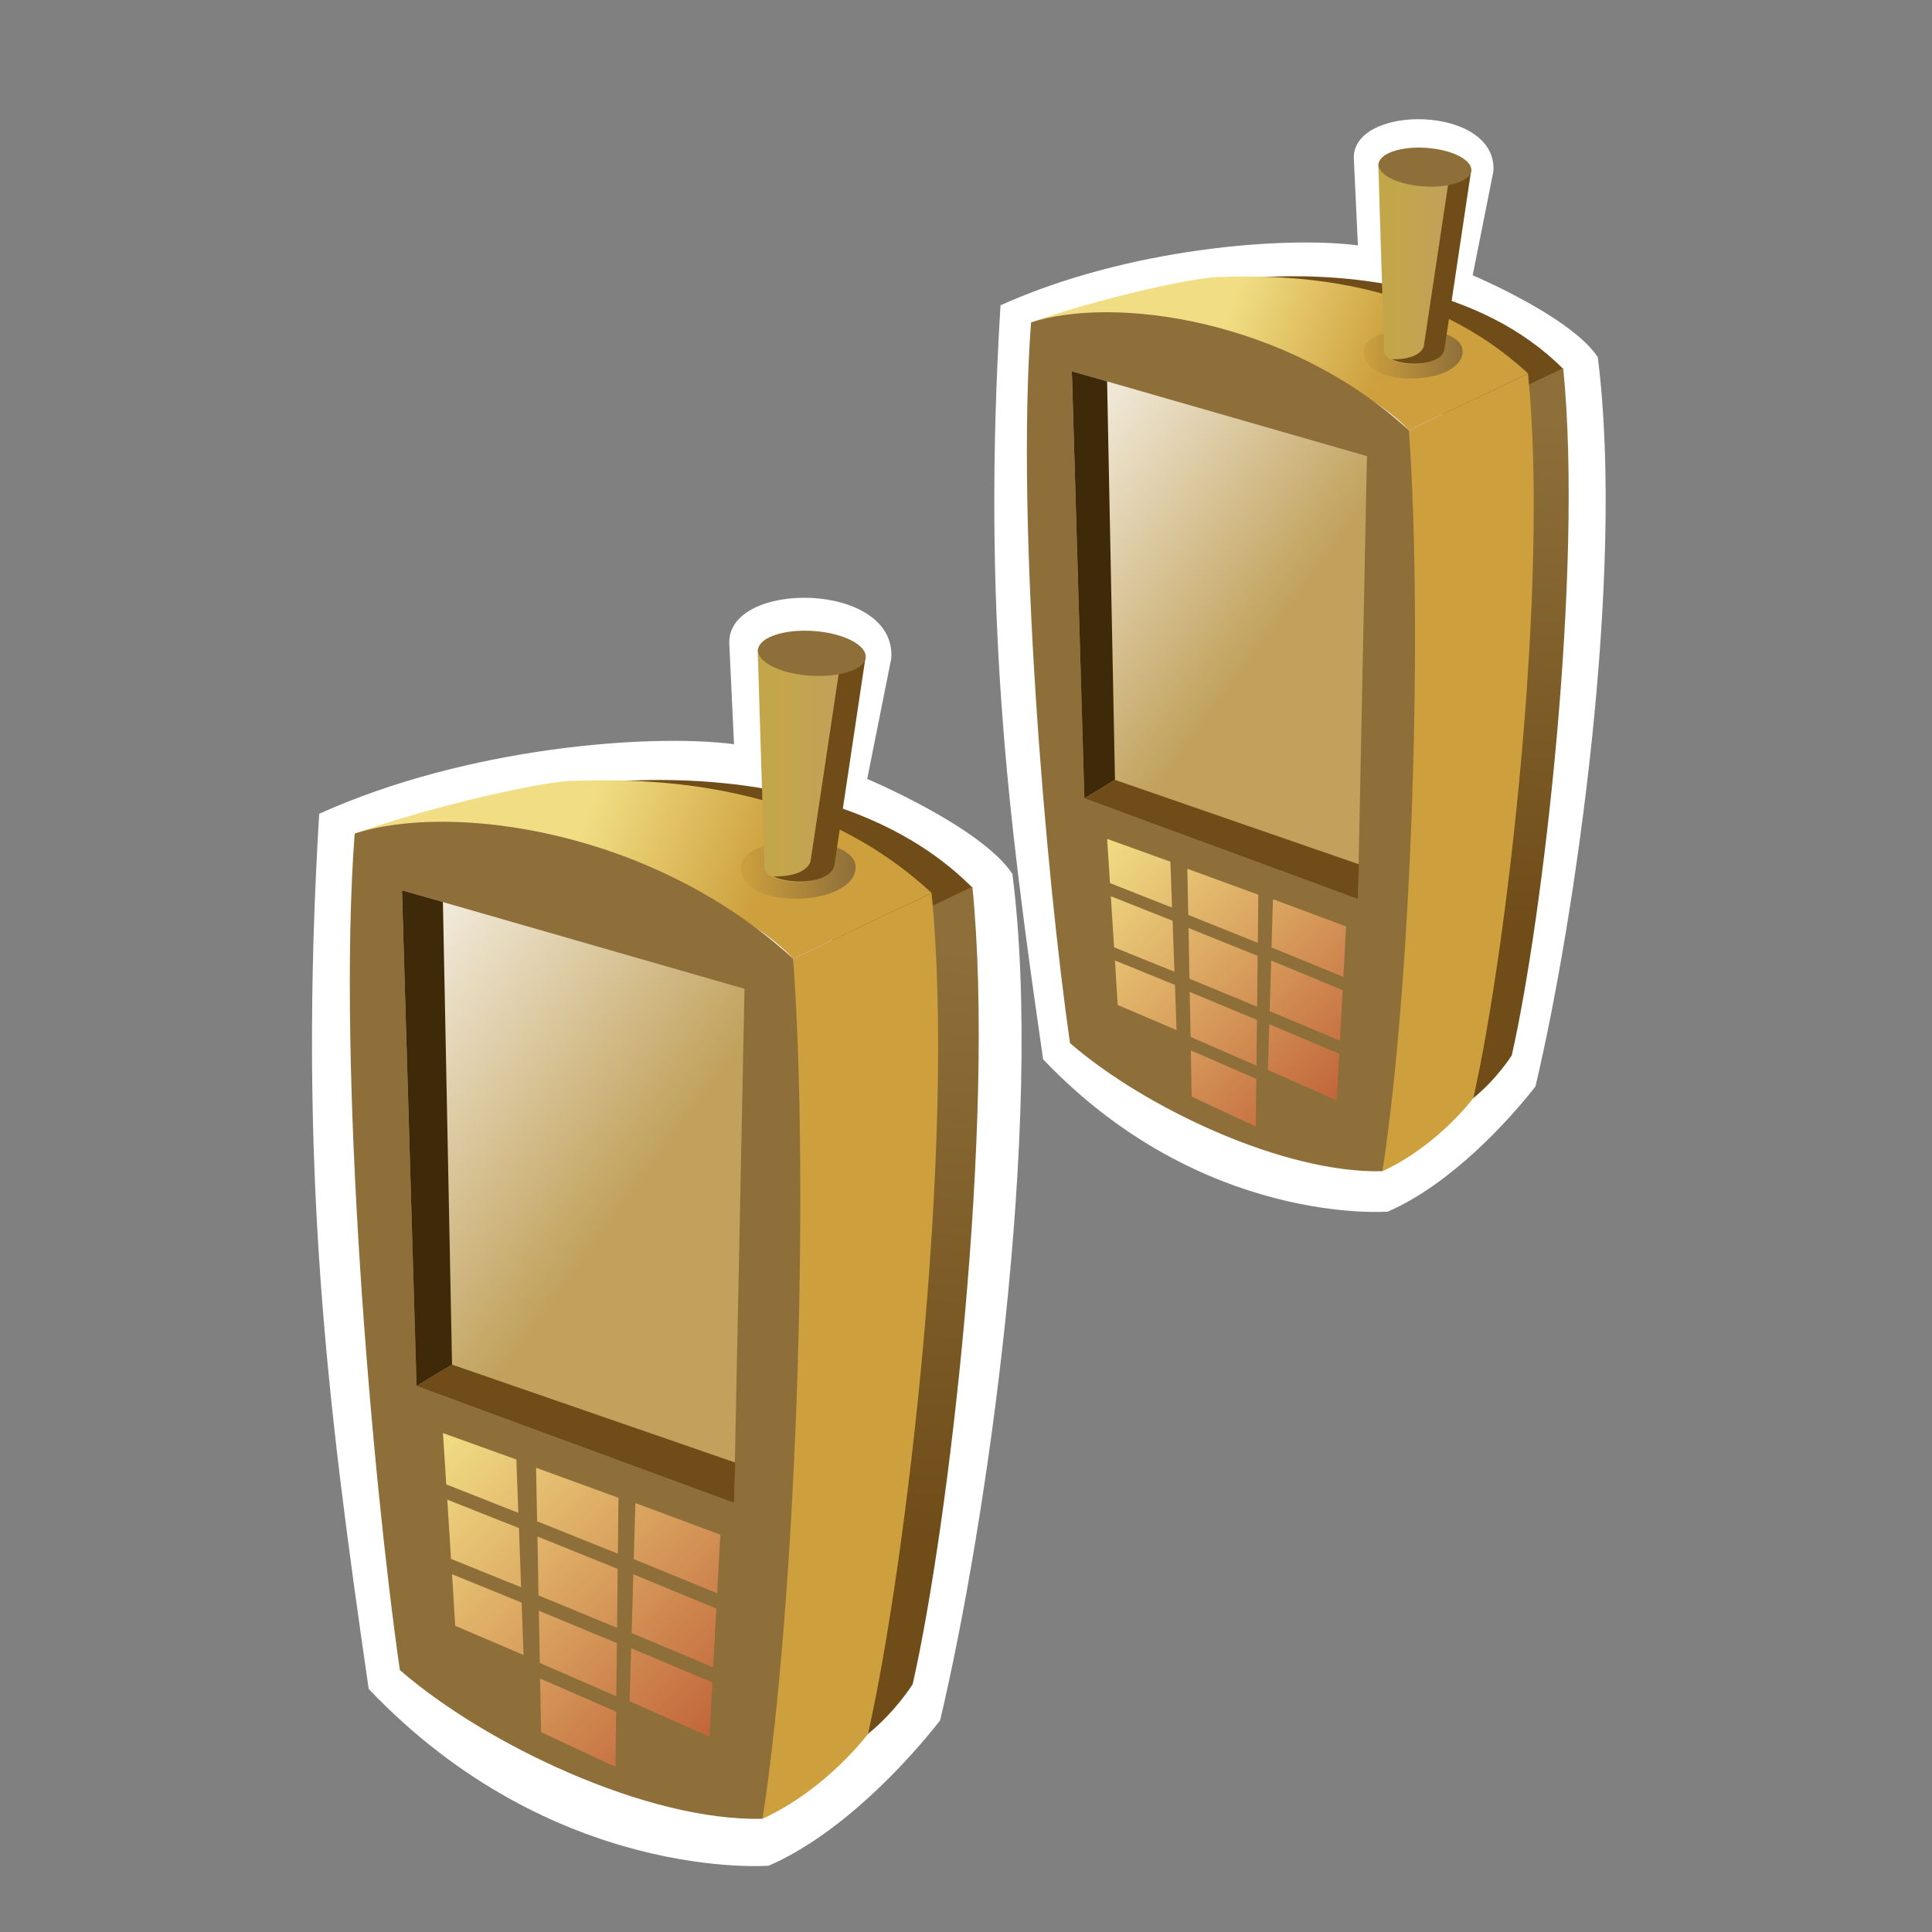 <?xml version="1.0" encoding="UTF-8"?>
<svg xmlns="http://www.w3.org/2000/svg" xmlns:xlink="http://www.w3.org/1999/xlink" contentScriptType="text/ecmascript" width="100" baseProfile="tiny" zoomAndPan="magnify" contentStyleType="text/css" viewBox="-3 -3 100 100" height="100" preserveAspectRatio="xMidYMid meet" version="1.1">
    <rect x="-3" y="-3" width="100" height="100" fill="#808080" stroke="none"/>
    <g>
        <path fill="#ffffff" d="M 45.659 86.05 C 48.013 76.143 51.066 55.333 49.402 42.236 C 47.806 39.809 41.886 37.318 41.886 37.318 L 43.132 31.081 C 43.411 27.065 34.611 26.998 34.748 30.319 L 34.993 35.519 C 30.627 34.961 21.207 35.657 13.522 39.12 C 12.411 57.405 13.934 69.602 16.084 84.42 C 25.642 94.467 36.792 93.568 36.792 93.568 C 40.603 91.905 44.067 88.089 45.659 86.05 z "/>
        <g>
            <path fill="#704d18" d="M 19.029 39.982 C 22.922 38.585 28.538 37.358 29.846 37.395 C 34.487 37.225 42.301 37.887 47.343 42.955 L 40.545 46.12 C 37.376 42.648 26.144 38.573 19.029 39.982 z "/>
            <linearGradient x1="-428.231" gradientTransform="matrix(2.5 0 0 2.5 1115 -350.273)" y1="158.415" x2="-429.044" gradientUnits="userSpaceOnUse" y2="170.66" xlink:type="simple" xlink:actuate="onLoad" id="XMLID_31_" xlink:show="other">
                <stop stop-color="#8e6f3a" offset="0"/>
                <stop stop-color="#704d18" offset="1"/>
            </linearGradient>
            <path fill="url(#XMLID_31_)" d="M 40.545 46.127 C 40.369 56.381 39.598 74.123 38.601 88.464 C 39.863 87.888 41.006 87.491 41.932 86.743 C 43.342 85.605 44.238 84.18 44.238 84.18 C 46.121 75.892 48.551 55.054 47.33 42.895 L 40.545 46.127 z "/>
            <linearGradient x1="-435.177" gradientTransform="matrix(2.5 0 0 2.5 1115 -350.273)" y1="155.975" x2="-431.456" gradientUnits="userSpaceOnUse" y2="157.376" xlink:type="simple" xlink:actuate="onLoad" id="XMLID_32_" xlink:show="other">
                <stop stop-color="#f1de84" offset="0"/>
                <stop stop-color="#cd9f3d" offset="1"/>
            </linearGradient>
            <path fill="url(#XMLID_32_)" d="M 15.358 40.146 C 19.466 38.677 25.392 37.377 26.763 37.415 C 31.663 37.248 39.31 37.733 45.22 43.219 L 38.057 46.626 C 34.715 42.963 22.862 38.659 15.358 40.146 z "/>
            <path fill="#cd9f3d" d="M 38.055 46.626 C 37.868 57.447 37.52 76.01 36.468 91.14 C 39.825 89.589 41.928 86.743 41.928 86.743 C 43.907 77.997 46.497 56.053 45.216 43.225 L 38.055 46.626 z "/>
            <linearGradient x1="-431.861" gradientTransform="matrix(2.5 0 0 2.5 1115 -350.273)" y1="156.923" x2="-429.486" gradientUnits="userSpaceOnUse" y2="156.923" xlink:type="simple" xlink:actuate="onLoad" id="XMLID_33_" xlink:show="other">
                <stop stop-color="#cd9f3d" offset="0"/>
                <stop stop-color="#8e6f3a" offset="1"/>
            </linearGradient>
            <path fill="url(#XMLID_33_)" d="M 41.272 41.741 C 41.425 42.707 40.161 43.436 38.479 43.51 C 36.791 43.59 35.318 43.014 35.346 41.863 C 35.363 41.127 36.455 40.627 38.138 40.553 C 39.825 40.478 41.153 41.021 41.272 41.741 z "/>
            <linearGradient x1="-431.096" gradientTransform="matrix(2.5 0 0 2.5 1115 -350.273)" y1="154.759" x2="-429.765" gradientUnits="userSpaceOnUse" y2="154.759" xlink:type="simple" xlink:actuate="onLoad" id="XMLID_34_" xlink:show="other">
                <stop stop-color="#c4a64a" offset="0"/>
                <stop stop-color="#c1a15b" offset="1"/>
            </linearGradient>
            <path fill="url(#XMLID_34_)" d="M 36.216 30.586 L 36.571 42.001 C 36.954 42.814 39.623 42.98 40.032 41.902 L 41.668 30.995 C 40.653 32.353 36.511 31.525 36.216 30.586 z "/>
            <path fill="#8e6f3a" d="M 15.358 40.146 C 20.27 38.543 30.689 39.875 38.055 46.625 C 38.919 58.723 38.221 79.744 36.468 91.139 C 30.522 91.288 22.13 87.293 17.696 83.441 C 16.24 73.276 14.436 52.314 15.358 40.146 z "/>
            <linearGradient x1="-441.399" gradientTransform="matrix(2.5 0 0 2.5 1115 -350.273)" y1="158.94" x2="-434.379" gradientUnits="userSpaceOnUse" y2="164.08" xlink:type="simple" xlink:actuate="onLoad" id="XMLID_35_" xlink:show="other">
                <stop stop-color="#ffffff" offset="0"/>
                <stop stop-color="#c1a15b" offset="1"/>
            </linearGradient>
            <polygon fill="url(#XMLID_35_)" points="17.806,43.082 18.563,68.741 34.994,74.79 35.536,48.18   "/>
            <polygon fill="#3e2a08" points="20.398,67.632 19.925,43.688 17.806,43.082 18.563,68.741   "/>
            <polygon fill="#704d18" points="18.563,68.741 20.398,67.632 35.054,72.701 34.994,74.79   "/>
            <g>
                <linearGradient x1="-428.158" gradientTransform="matrix(2.525 -0.049 0.012 2.475 1100.062 -321.448)" y1="149.895" x2="-419.988" gradientUnits="userSpaceOnUse" y2="157.987" xlink:type="simple" xlink:actuate="onLoad" id="XMLID_36_" xlink:show="other">
                    <stop stop-color="#f1de84" offset="0"/>
                    <stop stop-color="#b0381e" offset="1"/>
                </linearGradient>
                <polygon fill="url(#XMLID_36_)" points="29.694,81.525 33.911,83.298 34.078,80.26 29.781,78.485    "/>
                <linearGradient x1="-427.394" gradientTransform="matrix(2.525 -0.049 0.012 2.475 1100.062 -321.448)" y1="149.039" x2="-419.147" gradientUnits="userSpaceOnUse" y2="157.206" xlink:type="simple" xlink:actuate="onLoad" id="XMLID_37_" xlink:show="other">
                    <stop stop-color="#f1de84" offset="0"/>
                    <stop stop-color="#b0381e" offset="1"/>
                </linearGradient>
                <polygon fill="url(#XMLID_37_)" points="34.119,79.466 34.283,76.434 29.889,74.799 29.803,77.699    "/>
                <linearGradient x1="-428.883" gradientTransform="matrix(2.525 -0.049 0.012 2.475 1100.062 -321.448)" y1="150.731" x2="-420.784" gradientUnits="userSpaceOnUse" y2="158.752" xlink:type="simple" xlink:actuate="onLoad" id="XMLID_38_" xlink:show="other">
                    <stop stop-color="#f1de84" offset="0"/>
                    <stop stop-color="#b0381e" offset="1"/>
                </linearGradient>
                <polygon fill="url(#XMLID_38_)" points="29.667,82.31 29.587,85.055 33.722,86.894 33.871,84.087    "/>
                <linearGradient x1="-429.309" gradientTransform="matrix(2.525 -0.049 0.012 2.475 1100.062 -321.448)" y1="150.892" x2="-420.822" gradientUnits="userSpaceOnUse" y2="159.296" xlink:type="simple" xlink:actuate="onLoad" id="XMLID_39_" xlink:show="other">
                    <stop stop-color="#f1de84" offset="0"/>
                    <stop stop-color="#b0381e" offset="1"/>
                </linearGradient>
                <polygon fill="url(#XMLID_39_)" points="23.861,76.094 20.15,74.62 20.344,77.688 23.972,79.156    "/>
                <linearGradient x1="-428.038" gradientTransform="matrix(2.525 -0.049 0.012 2.475 1100.062 -321.448)" y1="149.592" x2="-419.636" gradientUnits="userSpaceOnUse" y2="157.912" xlink:type="simple" xlink:actuate="onLoad" id="XMLID_40_" xlink:show="other">
                    <stop stop-color="#f1de84" offset="0"/>
                    <stop stop-color="#b0381e" offset="1"/>
                </linearGradient>
                <polygon fill="url(#XMLID_40_)" points="28.982,77.419 29.011,74.526 24.747,72.971 24.802,75.743    "/>
                <linearGradient x1="-428.618" gradientTransform="matrix(2.525 -0.049 0.012 2.475 1100.062 -321.448)" y1="150.145" x2="-420.071" gradientUnits="userSpaceOnUse" y2="158.609" xlink:type="simple" xlink:actuate="onLoad" id="XMLID_41_" xlink:show="other">
                    <stop stop-color="#f1de84" offset="0"/>
                    <stop stop-color="#b0381e" offset="1"/>
                </linearGradient>
                <polygon fill="url(#XMLID_41_)" points="23.727,72.544 19.928,71.176 20.098,73.832 23.828,75.303    "/>
                <linearGradient x1="-429.457" gradientTransform="matrix(2.525 -0.049 0.012 2.475 1100.062 -321.448)" y1="151.186" x2="-421.205" gradientUnits="userSpaceOnUse" y2="159.359" xlink:type="simple" xlink:actuate="onLoad" id="XMLID_42_" xlink:show="other">
                    <stop stop-color="#f1de84" offset="0"/>
                    <stop stop-color="#b0381e" offset="1"/>
                </linearGradient>
                <polygon fill="url(#XMLID_42_)" points="24.943,83.074 28.899,84.801 28.93,82.048 24.888,80.368    "/>
                <linearGradient x1="-429.976" gradientTransform="matrix(2.525 -0.049 0.012 2.475 1100.062 -321.448)" y1="151.648" x2="-421.578" gradientUnits="userSpaceOnUse" y2="159.965" xlink:type="simple" xlink:actuate="onLoad" id="XMLID_43_" xlink:show="other">
                    <stop stop-color="#f1de84" offset="0"/>
                    <stop stop-color="#b0381e" offset="1"/>
                </linearGradient>
                <polygon fill="url(#XMLID_43_)" points="24.002,79.951 20.398,78.482 20.561,81.151 24.097,82.662    "/>
                <linearGradient x1="-428.762" gradientTransform="matrix(2.525 -0.049 0.012 2.475 1100.062 -321.448)" y1="150.394" x2="-420.438" gradientUnits="userSpaceOnUse" y2="158.636" xlink:type="simple" xlink:actuate="onLoad" id="XMLID_44_" xlink:show="other">
                    <stop stop-color="#f1de84" offset="0"/>
                    <stop stop-color="#b0381e" offset="1"/>
                </linearGradient>
                <polygon fill="url(#XMLID_44_)" points="24.82,76.53 24.873,79.576 28.938,81.256 28.969,78.205    "/>
                <linearGradient x1="-430.122" gradientTransform="matrix(2.525 -0.049 0.012 2.475 1100.062 -321.448)" y1="151.974" x2="-421.94" gradientUnits="userSpaceOnUse" y2="160.076" xlink:type="simple" xlink:actuate="onLoad" id="XMLID_45_" xlink:show="other">
                    <stop stop-color="#f1de84" offset="0"/>
                    <stop stop-color="#b0381e" offset="1"/>
                </linearGradient>
                <polygon fill="url(#XMLID_45_)" points="24.955,83.879 25.007,86.658 28.859,88.456 28.89,85.598    "/>
            </g>
            <g>
                <path fill="#704d18" d="M 40.45 31.616 L 38.95 41.609 C 38.734 42.172 37.866 42.39 37.029 42.361 C 37.947 42.798 39.845 42.741 40.175 41.868 L 41.808 30.959 C 41.538 31.32 41.038 31.525 40.45 31.616 z "/>
            </g>
            <path fill="#8e6f3a" d="M 41.784 31.144 C 41.567 31.765 40.136 32.122 38.596 31.942 C 37.062 31.761 36.022 31.109 36.267 30.49 C 36.515 29.868 37.923 29.511 39.431 29.69 C 40.936 29.868 41.993 30.523 41.784 31.144 z "/>
        </g>
    </g>
    <g>
        <path fill="#ffffff" d="M 76.474 53.236 C 78.501 44.7 81.133 26.772 79.701 15.487 C 78.325 13.396 73.225 11.25 73.225 11.25 L 74.297 5.876 C 74.537 2.416 66.956 2.358 67.074 5.22 L 67.285 9.7 C 63.523 9.22 55.407 9.819 48.786 12.802 C 47.829 28.555 49.141 39.064 50.993 51.831 C 59.227 60.487 68.835 59.713 68.835 59.713 C 72.118 58.28 75.103 54.993 76.474 53.236 z "/>
        <g>
            <path fill="#704d18" d="M 53.53 13.547 C 56.885 12.343 61.722 11.286 62.85 11.318 C 66.848 11.171 73.58 11.741 77.924 16.108 L 72.068 18.835 C 69.338 15.844 59.66 12.333 53.53 13.547 z "/>
            <linearGradient x1="-415.837" gradientTransform="matrix(2.5 0 0 2.5 1115 -350.273)" y1="147.52" x2="-416.538" gradientUnits="userSpaceOnUse" y2="158.07" xlink:type="simple" xlink:actuate="onLoad" id="XMLID_46_" xlink:show="other">
                <stop stop-color="#8e6f3a" offset="0"/>
                <stop stop-color="#704d18" offset="1"/>
            </linearGradient>
            <path fill="url(#XMLID_46_)" d="M 72.068 18.841 C 71.916 27.675 71.252 42.96 70.392 55.317 C 71.48 54.821 72.464 54.479 73.261 53.835 C 74.476 52.855 75.248 51.627 75.248 51.627 C 76.869 44.485 78.963 26.533 77.911 16.058 L 72.068 18.841 z "/>
            <linearGradient x1="-421.821" gradientTransform="matrix(2.5 0 0 2.5 1115 -350.273)" y1="145.418" x2="-418.615" gradientUnits="userSpaceOnUse" y2="146.625" xlink:type="simple" xlink:actuate="onLoad" id="XMLID_47_" xlink:show="other">
                <stop stop-color="#f1de84" offset="0"/>
                <stop stop-color="#cd9f3d" offset="1"/>
            </linearGradient>
            <path fill="url(#XMLID_47_)" d="M 50.367 13.688 C 53.907 12.422 59.013 11.303 60.194 11.335 C 64.415 11.191 71.004 11.609 76.095 16.335 L 69.924 19.271 C 67.046 16.115 56.833 12.407 50.367 13.688 z "/>
            <path fill="#cd9f3d" d="M 69.923 19.271 C 69.761 28.594 69.462 44.586 68.555 57.622 C 71.448 56.286 73.26 53.833 73.26 53.833 C 74.965 46.298 77.197 27.392 76.091 16.341 L 69.923 19.271 z "/>
            <linearGradient x1="-418.963" gradientTransform="matrix(2.5 0 0 2.5 1115 -350.273)" y1="146.235" x2="-416.917" gradientUnits="userSpaceOnUse" y2="146.235" xlink:type="simple" xlink:actuate="onLoad" id="XMLID_48_" xlink:show="other">
                <stop stop-color="#cd9f3d" offset="0"/>
                <stop stop-color="#8e6f3a" offset="1"/>
            </linearGradient>
            <path fill="url(#XMLID_48_)" d="M 72.694 15.062 C 72.828 15.895 71.737 16.522 70.287 16.585 C 68.835 16.654 67.565 16.158 67.589 15.166 C 67.605 14.532 68.544 14.101 69.993 14.038 C 71.447 13.974 72.592 14.442 72.694 15.062 z "/>
            <linearGradient x1="-418.305" gradientTransform="matrix(2.5 0 0 2.5 1115 -350.273)" y1="144.37" x2="-417.158" gradientUnits="userSpaceOnUse" y2="144.37" xlink:type="simple" xlink:actuate="onLoad" id="XMLID_49_" xlink:show="other">
                <stop stop-color="#c4a64a" offset="0"/>
                <stop stop-color="#c1a15b" offset="1"/>
            </linearGradient>
            <path fill="url(#XMLID_49_)" d="M 68.338 5.452 L 68.645 15.286 C 68.976 15.987 71.275 16.129 71.628 15.201 L 73.037 5.804 C 72.161 6.973 68.592 6.261 68.338 5.452 z "/>
            <path fill="#8e6f3a" d="M 50.367 13.688 C 54.599 12.308 63.576 13.455 69.923 19.271 C 70.667 29.693 70.066 47.805 68.555 57.622 C 63.433 57.75 56.202 54.309 52.382 50.989 C 51.128 42.231 49.574 24.171 50.367 13.688 z "/>
            <linearGradient x1="-427.182" gradientTransform="matrix(2.5 0 0 2.5 1115 -350.273)" y1="147.973" x2="-421.133" gradientUnits="userSpaceOnUse" y2="152.402" xlink:type="simple" xlink:actuate="onLoad" id="XMLID_50_" xlink:show="other">
                <stop stop-color="#ffffff" offset="0"/>
                <stop stop-color="#c1a15b" offset="1"/>
            </linearGradient>
            <polygon fill="url(#XMLID_50_)" points="52.478,16.217 53.13,38.324 67.285,43.536 67.753,20.609   "/>
            <polygon fill="#3e2a08" points="54.711,37.368 54.303,16.74 52.478,16.217 53.13,38.324   "/>
            <polygon fill="#704d18" points="53.13,38.324 54.711,37.368 67.337,41.735 67.285,43.536   "/>
            <g>
                <linearGradient x1="-414.541" gradientTransform="matrix(2.525 -0.049 0.012 2.475 1100.062 -321.448)" y1="137.773" x2="-407.502" gradientUnits="userSpaceOnUse" y2="144.743" xlink:type="simple" xlink:actuate="onLoad" id="XMLID_51_" xlink:show="other">
                    <stop stop-color="#f1de84" offset="0"/>
                    <stop stop-color="#b0381e" offset="1"/>
                </linearGradient>
                <polygon fill="url(#XMLID_51_)" points="62.719,49.338 66.353,50.865 66.495,48.247 62.795,46.719    "/>
                <linearGradient x1="-413.882" gradientTransform="matrix(2.525 -0.049 0.012 2.475 1100.062 -321.448)" y1="137.035" x2="-406.779" gradientUnits="userSpaceOnUse" y2="144.069" xlink:type="simple" xlink:actuate="onLoad" id="XMLID_52_" xlink:show="other">
                    <stop stop-color="#f1de84" offset="0"/>
                    <stop stop-color="#b0381e" offset="1"/>
                </linearGradient>
                <polygon fill="url(#XMLID_52_)" points="66.531,47.563 66.673,44.951 62.888,43.542 62.813,46.041    "/>
                <linearGradient x1="-415.168" gradientTransform="matrix(2.525 -0.049 0.012 2.475 1100.062 -321.448)" y1="138.491" x2="-408.187" gradientUnits="userSpaceOnUse" y2="145.404" xlink:type="simple" xlink:actuate="onLoad" id="XMLID_53_" xlink:show="other">
                    <stop stop-color="#f1de84" offset="0"/>
                    <stop stop-color="#b0381e" offset="1"/>
                </linearGradient>
                <polygon fill="url(#XMLID_53_)" points="62.695,50.014 62.627,52.379 66.189,53.963 66.317,51.545    "/>
                <linearGradient x1="-415.533" gradientTransform="matrix(2.525 -0.049 0.012 2.475 1100.062 -321.448)" y1="138.631" x2="-408.223" gradientUnits="userSpaceOnUse" y2="145.87" xlink:type="simple" xlink:actuate="onLoad" id="XMLID_54_" xlink:show="other">
                    <stop stop-color="#f1de84" offset="0"/>
                    <stop stop-color="#b0381e" offset="1"/>
                </linearGradient>
                <polygon fill="url(#XMLID_54_)" points="57.694,44.658 54.497,43.389 54.664,46.033 57.789,47.296    "/>
                <linearGradient x1="-414.438" gradientTransform="matrix(2.525 -0.049 0.012 2.475 1100.062 -321.448)" y1="137.51" x2="-407.198" gradientUnits="userSpaceOnUse" y2="144.68" xlink:type="simple" xlink:actuate="onLoad" id="XMLID_55_" xlink:show="other">
                    <stop stop-color="#f1de84" offset="0"/>
                    <stop stop-color="#b0381e" offset="1"/>
                </linearGradient>
                <polygon fill="url(#XMLID_55_)" points="62.105,45.801 62.13,43.308 58.456,41.967 58.505,44.356    "/>
                <linearGradient x1="-414.938" gradientTransform="matrix(2.525 -0.049 0.012 2.475 1100.062 -321.448)" y1="137.988" x2="-407.574" gradientUnits="userSpaceOnUse" y2="145.281" xlink:type="simple" xlink:actuate="onLoad" id="XMLID_56_" xlink:show="other">
                    <stop stop-color="#f1de84" offset="0"/>
                    <stop stop-color="#b0381e" offset="1"/>
                </linearGradient>
                <polygon fill="url(#XMLID_56_)" points="57.578,41.6 54.306,40.421 54.452,42.709 57.666,43.977    "/>
                <linearGradient x1="-415.662" gradientTransform="matrix(2.525 -0.049 0.012 2.475 1100.062 -321.448)" y1="138.885" x2="-408.549" gradientUnits="userSpaceOnUse" y2="145.929" xlink:type="simple" xlink:actuate="onLoad" id="XMLID_57_" xlink:show="other">
                    <stop stop-color="#f1de84" offset="0"/>
                    <stop stop-color="#b0381e" offset="1"/>
                </linearGradient>
                <polygon fill="url(#XMLID_57_)" points="58.626,50.672 62.034,52.16 62.061,49.789 58.578,48.341    "/>
                <linearGradient x1="-416.107" gradientTransform="matrix(2.525 -0.049 0.012 2.475 1100.062 -321.448)" y1="139.282" x2="-408.872" gradientUnits="userSpaceOnUse" y2="146.447" xlink:type="simple" xlink:actuate="onLoad" id="XMLID_58_" xlink:show="other">
                    <stop stop-color="#f1de84" offset="0"/>
                    <stop stop-color="#b0381e" offset="1"/>
                </linearGradient>
                <polygon fill="url(#XMLID_58_)" points="57.816,47.981 54.711,46.716 54.851,49.017 57.897,50.317    "/>
                <linearGradient x1="-415.061" gradientTransform="matrix(2.525 -0.049 0.012 2.475 1100.062 -321.448)" y1="138.201" x2="-407.89" gradientUnits="userSpaceOnUse" y2="145.303" xlink:type="simple" xlink:actuate="onLoad" id="XMLID_59_" xlink:show="other">
                    <stop stop-color="#f1de84" offset="0"/>
                    <stop stop-color="#b0381e" offset="1"/>
                </linearGradient>
                <polygon fill="url(#XMLID_59_)" points="58.521,45.035 58.565,47.658 62.068,49.105 62.095,46.477    "/>
                <linearGradient x1="-416.235" gradientTransform="matrix(2.525 -0.049 0.012 2.475 1100.062 -321.448)" y1="139.56" x2="-409.182" gradientUnits="userSpaceOnUse" y2="146.544" xlink:type="simple" xlink:actuate="onLoad" id="XMLID_60_" xlink:show="other">
                    <stop stop-color="#f1de84" offset="0"/>
                    <stop stop-color="#b0381e" offset="1"/>
                </linearGradient>
                <polygon fill="url(#XMLID_60_)" points="58.637,51.365 58.682,53.76 62.001,55.31 62.025,52.846    "/>
            </g>
            <g>
                <path fill="#704d18" d="M 71.986 6.338 L 70.693 14.947 C 70.506 15.431 69.759 15.62 69.038 15.594 C 69.828 15.97 71.464 15.922 71.749 15.169 L 73.155 5.771 C 72.923 6.083 72.492 6.261 71.986 6.338 z "/>
            </g>
            <path fill="#8e6f3a" d="M 73.136 5.932 C 72.948 6.467 71.715 6.774 70.389 6.62 C 69.067 6.464 68.171 5.902 68.383 5.369 C 68.596 4.832 69.809 4.525 71.108 4.68 C 72.405 4.832 73.314 5.397 73.136 5.932 z "/>
        </g>
    </g>
    <rect x="43.769" width="84" fill="none" y="71.148" height="58"/>
</svg>
